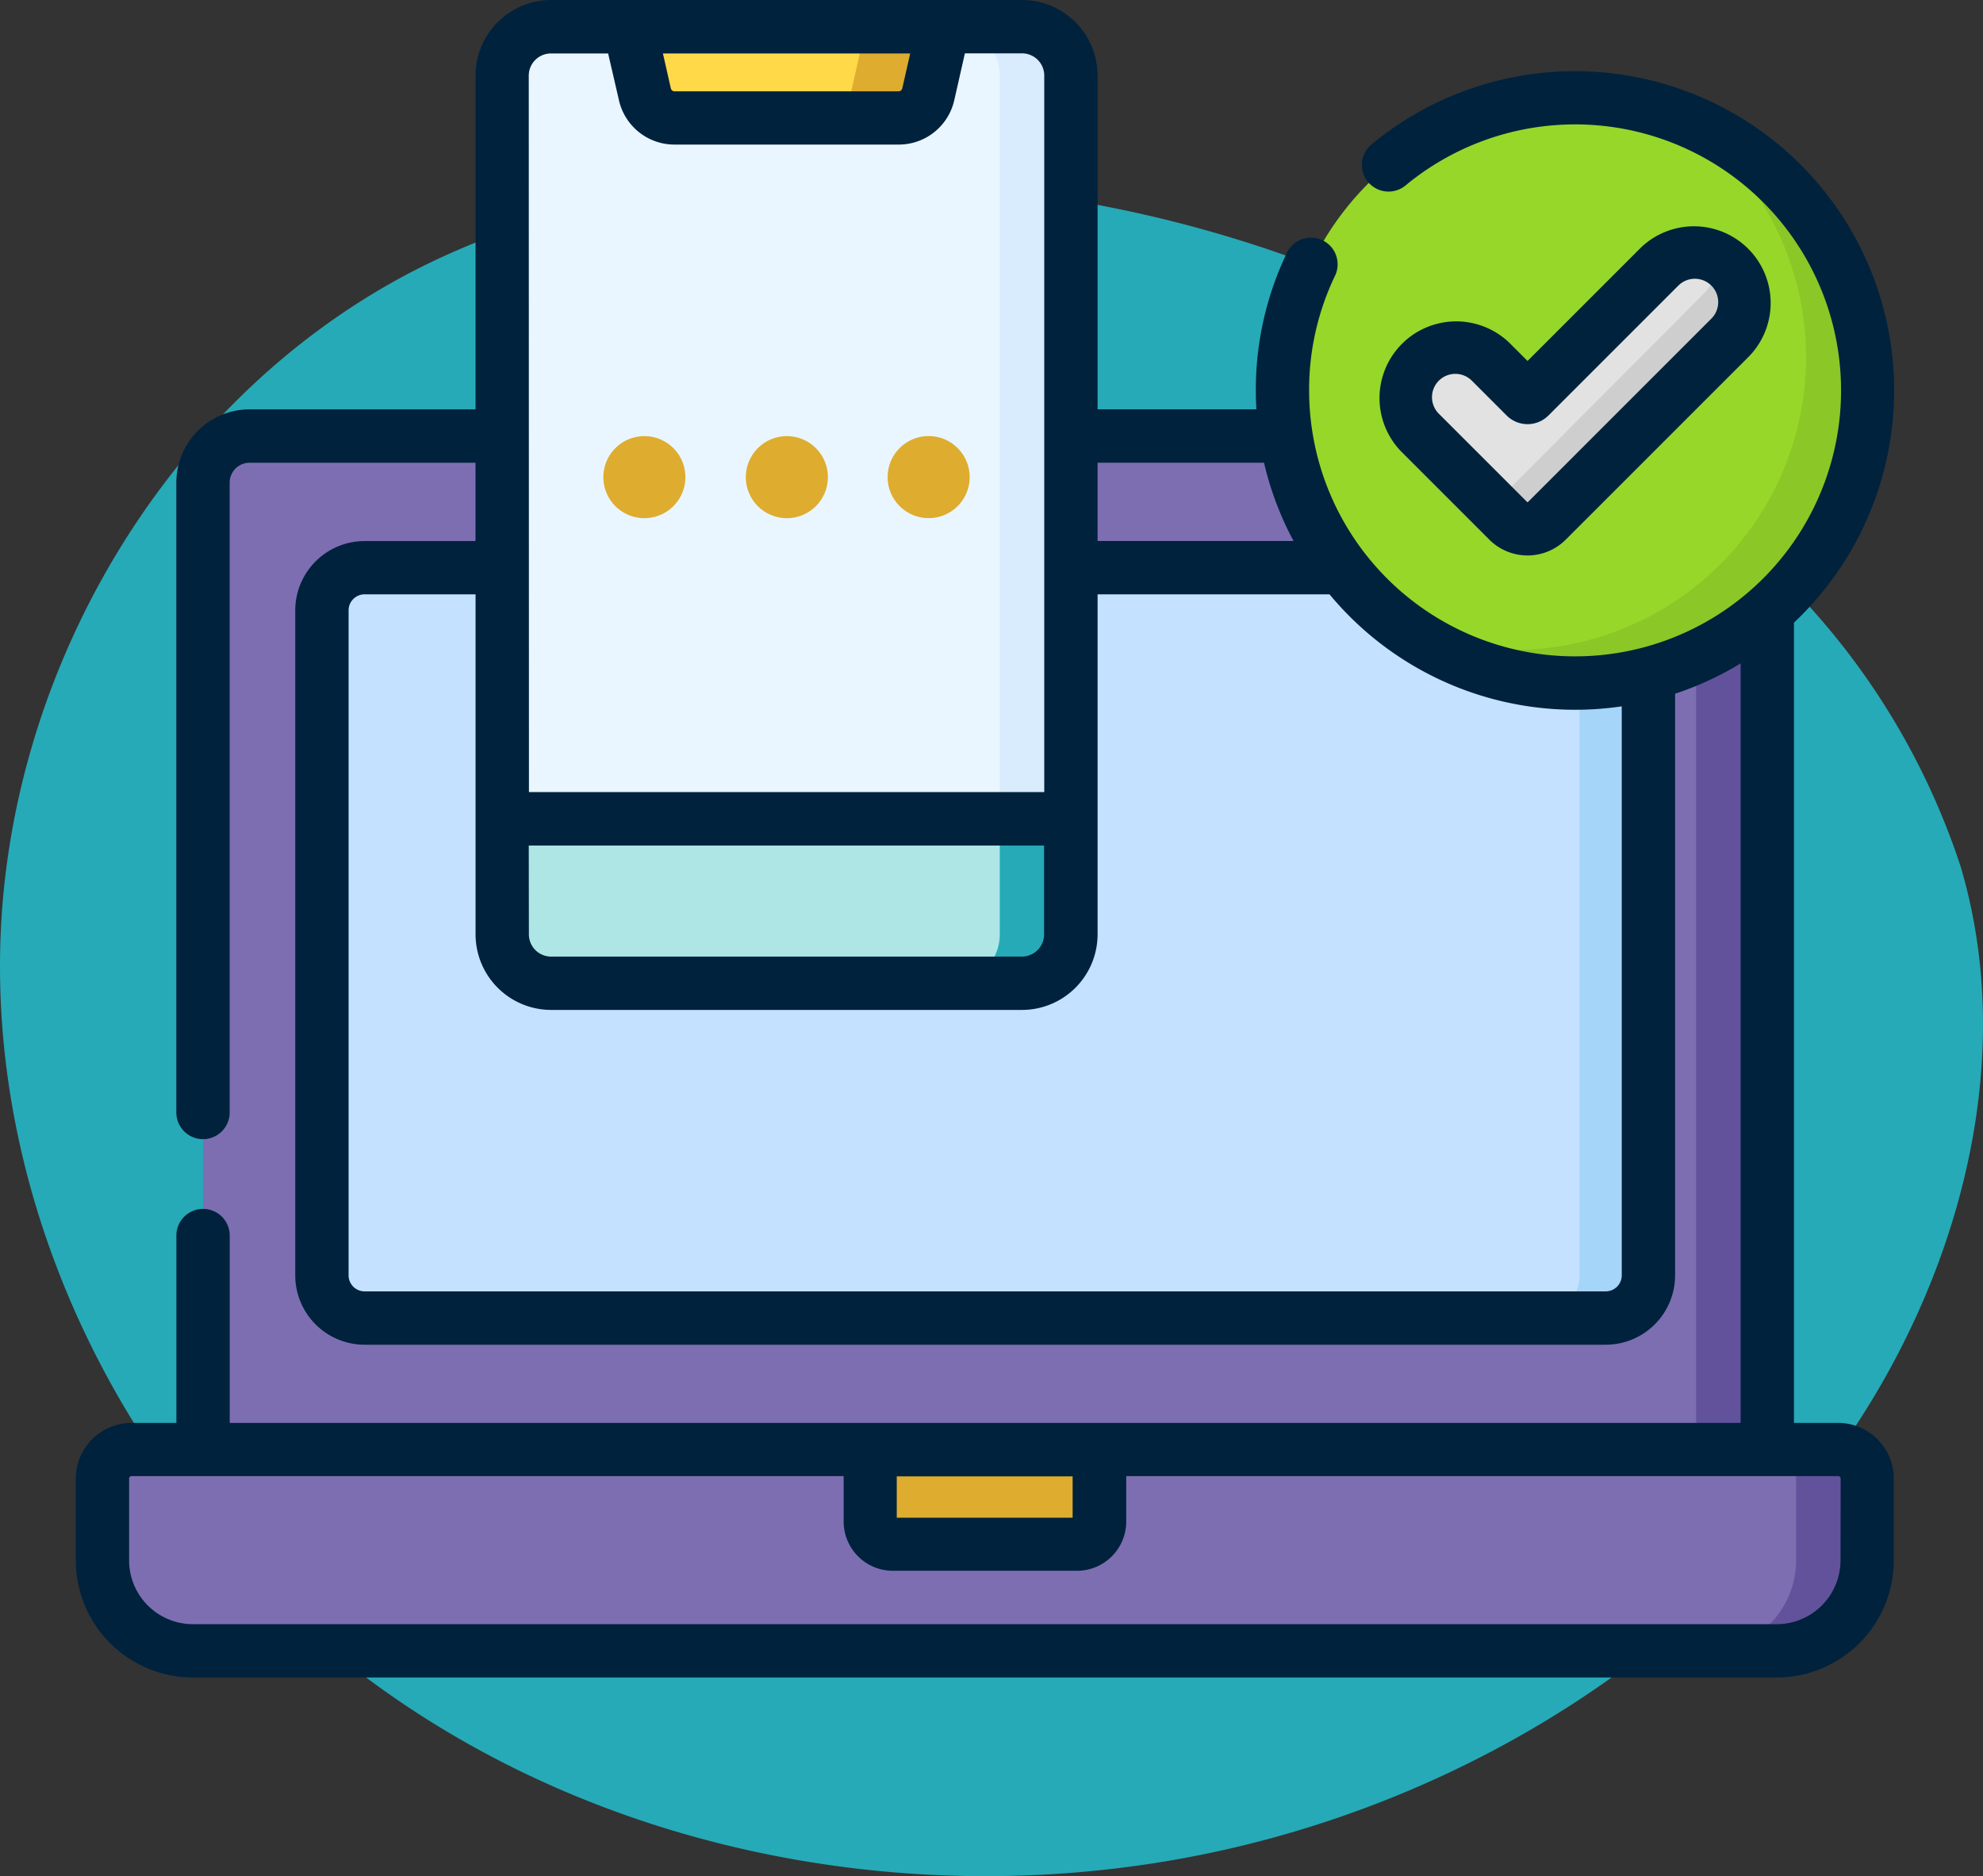 <svg xmlns="http://www.w3.org/2000/svg" width="78.501" height="74.27" viewBox="0 0 78.501 74.27">
  <rect x="0" y="0" width="78.501" height="74.27" fill="#333333" stroke="none"/>
  <g id="Grupo_1101815" data-name="Grupo 1101815" transform="translate(-848 -3040.997)">
    <g id="Grupo_1101812" data-name="Grupo 1101812">
      <path id="_12068" data-name="12068" d="M72.033,71.913c-8.038-1.11-16.53-.839-23.844,2.675C38.045,79.46,31.382,90.507,31.127,101.757s5.606,22.305,14.66,28.988,21,9.051,32.068,7.045c11.165-2.023,21.645-8.583,27.469-18.322,3.735-6.245,5.48-13.956,3.417-20.934a28.6,28.6,0,0,0-6.787-11.156A50.145,50.145,0,0,0,72.033,71.913Z" transform="translate(816.881 2976.785)" fill="#26aab7"/>
      <g id="ordenador-portatil" transform="translate(851 3021.145)">
        <g id="Grupo_1101791" data-name="Grupo 1101791" transform="translate(1.055 77.234)">
          <path id="Trazado_880409" data-name="Trazado 880409" d="M76.209,427.549H8.65A1.151,1.151,0,0,0,7.5,428.7v3.237a3.58,3.58,0,0,0,3.58,3.58h62.7a3.58,3.58,0,0,0,3.58-3.58V428.7A1.151,1.151,0,0,0,76.209,427.549Z" transform="translate(-7.499 -427.549)" fill="#7d6eb2"/>
        </g>
        <g id="Grupo_1101792" data-name="Grupo 1101792" transform="translate(64.522 77.234)">
          <path id="Trazado_880410" data-name="Trazado 880410" d="M464.823,428.7v3.237a3.579,3.579,0,0,1-3.579,3.579h-2.815a3.579,3.579,0,0,0,3.579-3.579V428.7a1.151,1.151,0,0,0-1.151-1.15h2.815A1.151,1.151,0,0,1,464.823,428.7Z" transform="translate(-458.429 -427.551)" fill="#62529b"/>
        </g>
        <g id="Grupo_1101793" data-name="Grupo 1101793" transform="translate(31.449 77.238)">
          <path id="Trazado_880411" data-name="Trazado 880411" d="M231.628,431.33h-7.29a.892.892,0,0,1-.892-.892v-2.857h9.073v2.857A.892.892,0,0,1,231.628,431.33Z" transform="translate(-223.446 -427.581)" fill="#deac2f"/>
        </g>
        <g id="Grupo_1101794" data-name="Grupo 1101794" transform="translate(5.038 37.112)">
          <path id="Trazado_880412" data-name="Trazado 880412" d="M97.721,182.613H35.8V144.33a1.843,1.843,0,0,1,1.843-1.843H95.878a1.843,1.843,0,0,1,1.843,1.843v38.283Z" transform="translate(-35.798 -142.487)" fill="#7d6eb2"/>
        </g>
        <g id="Grupo_1101795" data-name="Grupo 1101795" transform="translate(62.304 37.113)">
          <path id="Trazado_880413" data-name="Trazado 880413" d="M447.326,144.333v38.283h-2.815V144.333a1.842,1.842,0,0,0-1.842-1.842h2.815A1.842,1.842,0,0,1,447.326,144.333Z" transform="translate(-442.669 -142.491)" fill="#62529b"/>
        </g>
        <g id="Grupo_1101796" data-name="Grupo 1101796" transform="translate(9.744 42.323)">
          <path id="Trazado_880414" data-name="Trazado 880414" d="M120.052,209.216H70.918a1.689,1.689,0,0,1-1.689-1.689V181.2a1.689,1.689,0,0,1,1.689-1.689h49.134a1.689,1.689,0,0,1,1.689,1.689v26.326A1.689,1.689,0,0,1,120.052,209.216Z" transform="translate(-69.229 -179.512)" fill="#c4e2ff"/>
        </g>
        <g id="Grupo_1101797" data-name="Grupo 1101797" transform="translate(57.838 42.323)">
          <path id="Trazado_880415" data-name="Trazado 880415" d="M415.357,181.2v26.325a1.688,1.688,0,0,1-1.689,1.689h-2.729a1.689,1.689,0,0,0,1.689-1.689V181.2a1.689,1.689,0,0,0-1.689-1.689h2.729a1.688,1.688,0,0,1,1.689,1.689Z" transform="translate(-410.939 -179.511)" fill="#a5d5f9"/>
        </g>
        <g id="Grupo_1101802" data-name="Grupo 1101802" transform="translate(47.769 23.725)">
          <g id="Grupo_1101798" data-name="Grupo 1101798" transform="translate(0 0)">
            <circle id="Elipse_11842" data-name="Elipse 11842" cx="11.584" cy="11.584" r="11.584" fill="#97d729"/>
          </g>
          <g id="Grupo_1101799" data-name="Grupo 1101799" transform="translate(4.921 0.794)">
            <path id="Trazado_880416" data-name="Trazado 880416" d="M392.609,63.8a11.585,11.585,0,0,1-18.246,9.476,11.586,11.586,0,0,0,10.885-20.267A11.59,11.59,0,0,1,392.609,63.8Z" transform="translate(-374.363 -53.009)" fill="#8bc727"/>
          </g>
          <g id="Grupo_1101800" data-name="Grupo 1101800" transform="translate(4.863 6.107)">
            <path id="Trazado_880417" data-name="Trazado 880417" d="M384.012,91.339l-5.142,5.142a.114.114,0,0,1-.161,0L377.331,95.1a1.98,1.98,0,0,0-2.8,2.8l3.493,3.493a1.082,1.082,0,0,0,1.531,0l7.258-7.257a1.98,1.98,0,1,0-2.8-2.8Z" transform="translate(-373.951 -90.759)" fill="#e2e2e2"/>
          </g>
          <g id="Grupo_1101801" data-name="Grupo 1101801" transform="translate(7.963 6.338)">
            <path id="Trazado_880418" data-name="Trazado 880418" d="M405.735,95.549l-7.258,7.257a1.082,1.082,0,0,1-1.53,0l-.974-.974a1.138,1.138,0,0,0,1.036-.311l7.642-7.668a2.093,2.093,0,0,0,.611-1.454,2,2,0,0,1,.473.349A1.982,1.982,0,0,1,405.735,95.549Z" transform="translate(-395.973 -92.399)" fill="#cecece"/>
          </g>
        </g>
        <g id="Grupo_1101810" data-name="Grupo 1101810" transform="translate(16.882 20.908)">
          <g id="Grupo_1101809" data-name="Grupo 1101809" transform="translate(0 0)">
            <g id="Grupo_1101803" data-name="Grupo 1101803" transform="translate(0 0)">
              <path id="Trazado_880419" data-name="Trazado 880419" d="M140.523,65.219H121.88a1.935,1.935,0,0,1-1.935-1.935v-34a1.935,1.935,0,0,1,1.935-1.935h18.644a1.935,1.935,0,0,1,1.935,1.935v34A1.935,1.935,0,0,1,140.523,65.219Z" transform="translate(-119.945 -27.352)" fill="#eaf6ff"/>
            </g>
            <g id="Grupo_1101804" data-name="Grupo 1101804" transform="translate(17.763)">
              <path id="Trazado_880420" data-name="Trazado 880420" d="M250.9,29.287v34a1.934,1.934,0,0,1-1.935,1.934h-2.815a1.934,1.934,0,0,0,1.935-1.934v-34a1.934,1.934,0,0,0-1.935-1.935h2.815a1.934,1.934,0,0,1,1.935,1.935Z" transform="translate(-246.152 -27.352)" fill="#d8ecfe"/>
            </g>
            <g id="Grupo_1101805" data-name="Grupo 1101805" transform="translate(0 31.355)">
              <path id="Trazado_880421" data-name="Trazado 880421" d="M140.523,256.641H121.88a1.935,1.935,0,0,1-1.935-1.935v-4.577h22.513v4.577A1.935,1.935,0,0,1,140.523,256.641Z" transform="translate(-119.945 -250.129)" fill="#aee6e6"/>
            </g>
            <g id="Grupo_1101806" data-name="Grupo 1101806" transform="translate(17.763 31.355)">
              <path id="Trazado_880422" data-name="Trazado 880422" d="M250.9,250.129v4.578a1.934,1.934,0,0,1-1.935,1.934h-2.815a1.934,1.934,0,0,0,1.935-1.934v-4.578Z" transform="translate(-246.152 -250.129)" fill="#26aab7"/>
            </g>
            <g id="Grupo_1101807" data-name="Grupo 1101807" transform="translate(5.041 0)">
              <path id="Trazado_880423" data-name="Trazado 880423" d="M161.976,27.352H155.76l.6,2.669a1.209,1.209,0,0,0,1.179.942h8.864a1.209,1.209,0,0,0,1.179-.942l.6-2.669Z" transform="translate(-155.76 -27.352)" fill="#ffd947"/>
            </g>
            <g id="Grupo_1101808" data-name="Grupo 1101808" transform="translate(12.609 0)">
              <path id="Trazado_880424" data-name="Trazado 880424" d="M214.395,27.352l-.6,2.669a1.209,1.209,0,0,1-1.18.942h-3.08a1.208,1.208,0,0,0,1.18-.942l.6-2.669Z" transform="translate(-209.531 -27.352)" fill="#deac2f"/>
            </g>
          </g>
        </g>
        <g id="Grupo_1101811" data-name="Grupo 1101811" transform="translate(0 19.852)">
          <path id="Trazado_880425" data-name="Trazado 880425" d="M69.765,76.178H68.017V44.5a12.637,12.637,0,0,0-16.75-18.91,1.056,1.056,0,0,0,1.351,1.622,10.529,10.529,0,1,1-3.794,8.094,10.428,10.428,0,0,1,1.042-4.572,1.056,1.056,0,0,0-1.9-.918,12.525,12.525,0,0,0-1.252,5.49c0,.251.008.5.023.748H40.45V22.842a2.994,2.994,0,0,0-2.99-2.99H18.816a2.994,2.994,0,0,0-2.99,2.99V36.057H6.881a2.9,2.9,0,0,0-2.9,2.9v24.9a1.056,1.056,0,1,0,2.111,0v-24.9a.788.788,0,0,1,.787-.787h8.945v3.1H11.433a2.748,2.748,0,0,0-2.745,2.745V70.338a2.748,2.748,0,0,0,2.745,2.745H60.567a2.748,2.748,0,0,0,2.745-2.745V47.313a12.592,12.592,0,0,0,2.594-1.2V76.178H6.094V68.73a1.056,1.056,0,0,0-2.111,0v7.448H2.206A2.209,2.209,0,0,0,0,78.384v3.237a4.64,4.64,0,0,0,4.635,4.635h62.7a4.64,4.64,0,0,0,4.635-4.635V78.384A2.209,2.209,0,0,0,69.765,76.178ZM40.45,38.168h6.589a12.547,12.547,0,0,0,1.169,3.1H40.45Zm-7.418-16.2-.313,1.38a.153.153,0,0,1-.15.12H23.706a.153.153,0,0,1-.15-.12l-.313-1.38Zm-15.1.879a.88.88,0,0,1,.879-.879h2.263L21.5,23.81a2.253,2.253,0,0,0,2.209,1.765H32.57a2.253,2.253,0,0,0,2.209-1.765l.418-1.846H37.46a.88.88,0,0,1,.879.879V51.207h-20.4Zm0,30.476h20.4V56.84a.88.88,0,0,1-.879.879H18.816a.88.88,0,0,1-.879-.879ZM61.2,70.338a.634.634,0,0,1-.633.633H11.433a.634.634,0,0,1-.633-.633V44.012a.634.634,0,0,1,.633-.633h4.393V56.84a2.994,2.994,0,0,0,2.99,2.99H37.46a2.994,2.994,0,0,0,2.99-2.99V43.379h9.182A12.63,12.63,0,0,0,61.2,47.813V70.338ZM32.5,78.294h6.962v1.638H32.5ZM69.86,81.621a2.527,2.527,0,0,1-2.524,2.524H4.635a2.527,2.527,0,0,1-2.524-2.524V78.384a.1.1,0,0,1,.1-.1l28.187,0v1.8a1.95,1.95,0,0,0,1.948,1.948h7.29a1.95,1.95,0,0,0,1.948-1.948v-1.8l28.187,0a.1.1,0,0,1,.095.1Z" transform="translate(0 -19.852)" fill="#00223d"/>
          <path id="Trazado_880426" data-name="Trazado 880426" d="M370.834,95.708a2.14,2.14,0,0,0,3.023,0l7.258-7.257a3.036,3.036,0,0,0-4.293-4.293h0l-4.476,4.476-.712-.712a3.036,3.036,0,0,0-4.293,4.293Zm-2-6.293a.924.924,0,0,1,1.307,0l1.378,1.378a1.171,1.171,0,0,0,1.654,0l5.142-5.142a.924.924,0,1,1,1.308,1.307l-7.258,7.257a.027.027,0,0,1-.038,0l-3.493-3.493a.924.924,0,0,1,0-1.307Z" transform="translate(-314.875 -74.345)" fill="#00223d"/>
          <circle id="Elipse_11843" data-name="Elipse 11843" cx="1.625" cy="1.625" r="1.625" transform="matrix(0.987, -0.16, 0.16, 0.987, 20.645, 17.544)" fill="#deac2f"/>
          <circle id="Elipse_11844" data-name="Elipse 11844" cx="1.625" cy="1.625" r="1.625" transform="translate(26.026 19.767) rotate(-67.486)" fill="#deac2f"/>
          <circle id="Elipse_11845" data-name="Elipse 11845" cx="1.625" cy="1.625" r="1.625" transform="translate(32.137 17.261)" fill="#deac2f"/>
        </g>
      </g>
    </g>
  </g>
</svg>
